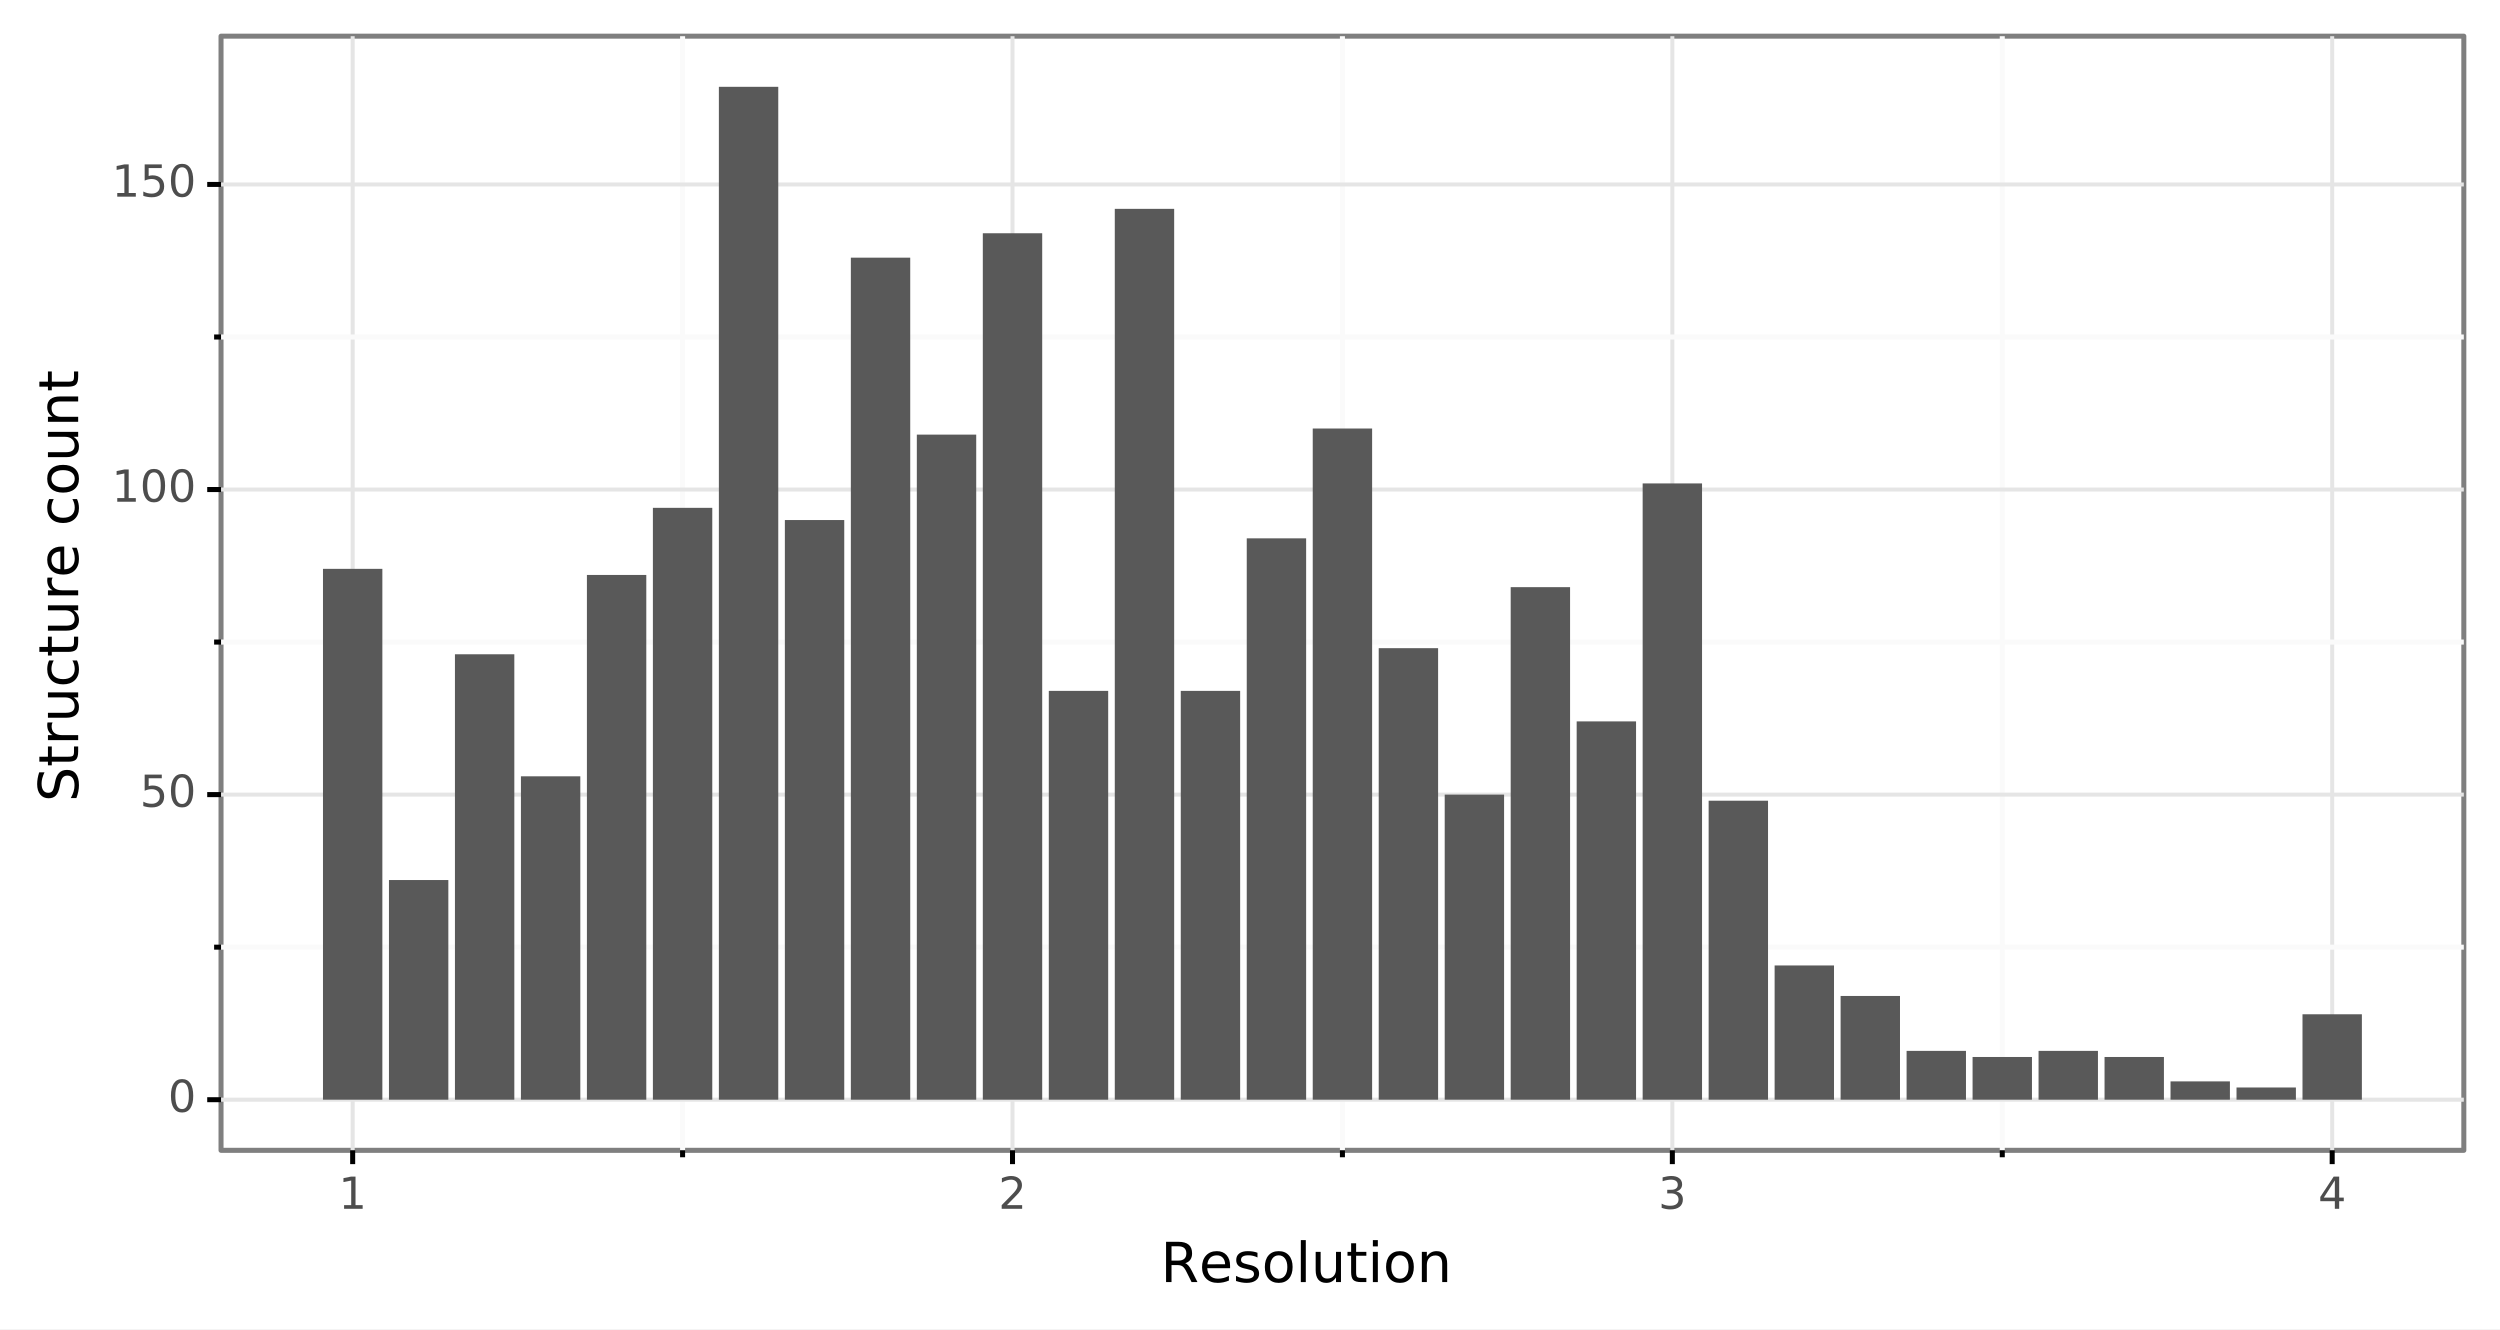 <?xml version="1.0" encoding="utf-8" standalone="no"?>
<!DOCTYPE svg PUBLIC "-//W3C//DTD SVG 1.1//EN"
  "http://www.w3.org/Graphics/SVG/1.1/DTD/svg11.dtd">
<!-- Created with matplotlib (https://matplotlib.org/) -->
<svg height="264.673pt" version="1.1" viewBox="0 0 497.593 264.673" width="497.593pt" xmlns="http://www.w3.org/2000/svg" xmlns:xlink="http://www.w3.org/1999/xlink">
 <rect x="0" y="0" width="497.593" height="264.673" fill="#333333" stroke="none"/>
 <defs>
  <style type="text/css">
*{stroke-linecap:butt;stroke-linejoin:round;}
  </style>
 </defs>
 <g id="figure_1">
  <g id="patch_1">
   <path d="M 0 264.673 
L 497.593 264.673 
L 497.593 0 
L 0 0 
z
" style="fill:#ffffff;stroke:#ffffff;stroke-linejoin:miter;"/>
  </g>
  <g id="axes_1">
   <g id="patch_2">
    <path d="M 43.993 228.96 
L 490.393 228.96 
L 490.393 7.2 
L 43.993 7.2 
z
" style="fill:#ffffff;stroke:#7f7f7f;stroke-linejoin:miter;"/>
   </g>
   <g id="matplotlib.axis_1">
    <g id="xtick_1">
     <g id="line2d_1">
      <path clip-path="url(#pc4f2e365e4)" d="M 70.194 228.96 
L 70.194 7.2 
" style="fill:none;stroke:#e5e5e5;stroke-width:0.8;"/>
     </g>
     <g id="line2d_2">
      <path d="M 70.194 228.96 
" style="fill:none;stroke:#000000;stroke-width:1.5;"/>
      <defs>
       <path d="M 0 0 
L 0 2.75 
" id="m95f8a596fa" style="stroke:#000000;"/>
      </defs>
      <g>
       <use style="stroke:#000000;" x="70.194" xlink:href="#m95f8a596fa" y="228.96"/>
      </g>
     </g>
     <g id="text_1">
      <!-- 1 -->
      <defs>
       <path d="M 12.406 8.297 
L 28.516 8.297 
L 28.516 63.922 
L 10.984 60.406 
L 10.984 69.391 
L 28.422 72.906 
L 38.281 72.906 
L 38.281 8.297 
L 54.391 8.297 
L 54.391 0 
L 12.406 0 
z
" id="DejaVuSans-49"/>
      </defs>
      <g style="fill:#4d4d4d;" transform="translate(67.394 240.597)scale(0.088 -0.088)">
       <use xlink:href="#DejaVuSans-49"/>
      </g>
     </g>
    </g>
    <g id="xtick_2">
     <g id="line2d_3">
      <path clip-path="url(#pc4f2e365e4)" d="M 201.527 228.96 
L 201.527 7.2 
" style="fill:none;stroke:#e5e5e5;stroke-width:0.8;"/>
     </g>
     <g id="line2d_4">
      <path d="M 201.527 228.96 
" style="fill:none;stroke:#000000;stroke-width:1.5;"/>
      <g>
       <use style="stroke:#000000;" x="201.527" xlink:href="#m95f8a596fa" y="228.96"/>
      </g>
     </g>
     <g id="text_2">
      <!-- 2 -->
      <defs>
       <path d="M 19.188 8.297 
L 53.609 8.297 
L 53.609 0 
L 7.328 0 
L 7.328 8.297 
Q 12.938 14.109 22.625 23.891 
Q 32.328 33.688 34.812 36.531 
Q 39.547 41.844 41.422 45.531 
Q 43.312 49.219 43.312 52.781 
Q 43.312 58.594 39.234 62.25 
Q 35.156 65.922 28.609 65.922 
Q 23.969 65.922 18.812 64.312 
Q 13.672 62.703 7.812 59.422 
L 7.812 69.391 
Q 13.766 71.781 18.938 73 
Q 24.125 74.219 28.422 74.219 
Q 39.75 74.219 46.484 68.547 
Q 53.219 62.891 53.219 53.422 
Q 53.219 48.922 51.531 44.891 
Q 49.859 40.875 45.406 35.406 
Q 44.188 33.984 37.641 27.219 
Q 31.109 20.453 19.188 8.297 
z
" id="DejaVuSans-50"/>
      </defs>
      <g style="fill:#4d4d4d;" transform="translate(198.727 240.597)scale(0.088 -0.088)">
       <use xlink:href="#DejaVuSans-50"/>
      </g>
     </g>
    </g>
    <g id="xtick_3">
     <g id="line2d_5">
      <path clip-path="url(#pc4f2e365e4)" d="M 332.859 228.96 
L 332.859 7.2 
" style="fill:none;stroke:#e5e5e5;stroke-width:0.8;"/>
     </g>
     <g id="line2d_6">
      <path d="M 332.859 228.96 
" style="fill:none;stroke:#000000;stroke-width:1.5;"/>
      <g>
       <use style="stroke:#000000;" x="332.859" xlink:href="#m95f8a596fa" y="228.96"/>
      </g>
     </g>
     <g id="text_3">
      <!-- 3 -->
      <defs>
       <path d="M 40.578 39.312 
Q 47.656 37.797 51.625 33 
Q 55.609 28.219 55.609 21.188 
Q 55.609 10.406 48.188 4.484 
Q 40.766 -1.422 27.094 -1.422 
Q 22.516 -1.422 17.656 -0.516 
Q 12.797 0.391 7.625 2.203 
L 7.625 11.719 
Q 11.719 9.328 16.594 8.109 
Q 21.484 6.891 26.812 6.891 
Q 36.078 6.891 40.938 10.547 
Q 45.797 14.203 45.797 21.188 
Q 45.797 27.641 41.281 31.266 
Q 36.766 34.906 28.719 34.906 
L 20.219 34.906 
L 20.219 43.016 
L 29.109 43.016 
Q 36.375 43.016 40.234 45.922 
Q 44.094 48.828 44.094 54.297 
Q 44.094 59.906 40.109 62.906 
Q 36.141 65.922 28.719 65.922 
Q 24.656 65.922 20.016 65.031 
Q 15.375 64.156 9.812 62.312 
L 9.812 71.094 
Q 15.438 72.656 20.344 73.438 
Q 25.25 74.219 29.594 74.219 
Q 40.828 74.219 47.359 69.109 
Q 53.906 64.016 53.906 55.328 
Q 53.906 49.266 50.438 45.094 
Q 46.969 40.922 40.578 39.312 
z
" id="DejaVuSans-51"/>
      </defs>
      <g style="fill:#4d4d4d;" transform="translate(330.06 240.597)scale(0.088 -0.088)">
       <use xlink:href="#DejaVuSans-51"/>
      </g>
     </g>
    </g>
    <g id="xtick_4">
     <g id="line2d_7">
      <path clip-path="url(#pc4f2e365e4)" d="M 464.192 228.96 
L 464.192 7.2 
" style="fill:none;stroke:#e5e5e5;stroke-width:0.8;"/>
     </g>
     <g id="line2d_8">
      <path d="M 464.192 228.96 
" style="fill:none;stroke:#000000;stroke-width:1.5;"/>
      <g>
       <use style="stroke:#000000;" x="464.192" xlink:href="#m95f8a596fa" y="228.96"/>
      </g>
     </g>
     <g id="text_4">
      <!-- 4 -->
      <defs>
       <path d="M 37.797 64.312 
L 12.891 25.391 
L 37.797 25.391 
z
M 35.203 72.906 
L 47.609 72.906 
L 47.609 25.391 
L 58.016 25.391 
L 58.016 17.188 
L 47.609 17.188 
L 47.609 0 
L 37.797 0 
L 37.797 17.188 
L 4.891 17.188 
L 4.891 26.703 
z
" id="DejaVuSans-52"/>
      </defs>
      <g style="fill:#4d4d4d;" transform="translate(461.393 240.597)scale(0.088 -0.088)">
       <use xlink:href="#DejaVuSans-52"/>
      </g>
     </g>
    </g>
    <g id="xtick_5">
     <g id="line2d_9">
      <path clip-path="url(#pc4f2e365e4)" d="M 135.86 228.96 
L 135.86 7.2 
" style="fill:none;stroke:#fafafa;"/>
     </g>
     <g id="line2d_10">
      <path d="M 135.86 228.96 
" style="fill:none;stroke:#000000;stroke-width:1.5;"/>
      <defs>
       <path d="M 0 0 
L 0 1.375 
" id="mddd0dc9ec0" style="stroke:#000000;"/>
      </defs>
      <g>
       <use style="stroke:#000000;" x="135.86" xlink:href="#mddd0dc9ec0" y="228.96"/>
      </g>
     </g>
    </g>
    <g id="xtick_6">
     <g id="line2d_11">
      <path clip-path="url(#pc4f2e365e4)" d="M 267.193 228.96 
L 267.193 7.2 
" style="fill:none;stroke:#fafafa;"/>
     </g>
     <g id="line2d_12">
      <path d="M 267.193 228.96 
" style="fill:none;stroke:#000000;stroke-width:1.5;"/>
      <g>
       <use style="stroke:#000000;" x="267.193" xlink:href="#mddd0dc9ec0" y="228.96"/>
      </g>
     </g>
    </g>
    <g id="xtick_7">
     <g id="line2d_13">
      <path clip-path="url(#pc4f2e365e4)" d="M 398.526 228.96 
L 398.526 7.2 
" style="fill:none;stroke:#fafafa;"/>
     </g>
     <g id="line2d_14">
      <path d="M 398.526 228.96 
" style="fill:none;stroke:#000000;stroke-width:1.5;"/>
      <g>
       <use style="stroke:#000000;" x="398.526" xlink:href="#mddd0dc9ec0" y="228.96"/>
      </g>
     </g>
    </g>
    <g id="text_5">
     <!-- Resolution -->
     <defs>
      <path d="M 44.391 34.188 
Q 47.562 33.109 50.562 29.594 
Q 53.562 26.078 56.594 19.922 
L 66.609 0 
L 56 0 
L 46.688 18.703 
Q 43.062 26.031 39.672 28.422 
Q 36.281 30.812 30.422 30.812 
L 19.672 30.812 
L 19.672 0 
L 9.812 0 
L 9.812 72.906 
L 32.078 72.906 
Q 44.578 72.906 50.734 67.672 
Q 56.891 62.453 56.891 51.906 
Q 56.891 45.016 53.688 40.469 
Q 50.484 35.938 44.391 34.188 
z
M 19.672 64.797 
L 19.672 38.922 
L 32.078 38.922 
Q 39.203 38.922 42.844 42.219 
Q 46.484 45.516 46.484 51.906 
Q 46.484 58.297 42.844 61.547 
Q 39.203 64.797 32.078 64.797 
z
" id="DejaVuSans-82"/>
      <path d="M 56.203 29.594 
L 56.203 25.203 
L 14.891 25.203 
Q 15.484 15.922 20.484 11.062 
Q 25.484 6.203 34.422 6.203 
Q 39.594 6.203 44.453 7.469 
Q 49.312 8.734 54.109 11.281 
L 54.109 2.781 
Q 49.266 0.734 44.188 -0.344 
Q 39.109 -1.422 33.891 -1.422 
Q 20.797 -1.422 13.156 6.188 
Q 5.516 13.812 5.516 26.812 
Q 5.516 40.234 12.766 48.109 
Q 20.016 56 32.328 56 
Q 43.359 56 49.781 48.891 
Q 56.203 41.797 56.203 29.594 
z
M 47.219 32.234 
Q 47.125 39.594 43.094 43.984 
Q 39.062 48.391 32.422 48.391 
Q 24.906 48.391 20.391 44.141 
Q 15.875 39.891 15.188 32.172 
z
" id="DejaVuSans-101"/>
      <path d="M 44.281 53.078 
L 44.281 44.578 
Q 40.484 46.531 36.375 47.5 
Q 32.281 48.484 27.875 48.484 
Q 21.188 48.484 17.844 46.438 
Q 14.5 44.391 14.5 40.281 
Q 14.5 37.156 16.891 35.375 
Q 19.281 33.594 26.516 31.984 
L 29.594 31.297 
Q 39.156 29.25 43.188 25.516 
Q 47.219 21.781 47.219 15.094 
Q 47.219 7.469 41.188 3.016 
Q 35.156 -1.422 24.609 -1.422 
Q 20.219 -1.422 15.453 -0.562 
Q 10.688 0.297 5.422 2 
L 5.422 11.281 
Q 10.406 8.688 15.234 7.391 
Q 20.062 6.109 24.812 6.109 
Q 31.156 6.109 34.562 8.281 
Q 37.984 10.453 37.984 14.406 
Q 37.984 18.062 35.516 20.016 
Q 33.062 21.969 24.703 23.781 
L 21.578 24.516 
Q 13.234 26.266 9.516 29.906 
Q 5.812 33.547 5.812 39.891 
Q 5.812 47.609 11.281 51.797 
Q 16.75 56 26.812 56 
Q 31.781 56 36.172 55.266 
Q 40.578 54.547 44.281 53.078 
z
" id="DejaVuSans-115"/>
      <path d="M 30.609 48.391 
Q 23.391 48.391 19.188 42.75 
Q 14.984 37.109 14.984 27.297 
Q 14.984 17.484 19.156 11.844 
Q 23.344 6.203 30.609 6.203 
Q 37.797 6.203 41.984 11.859 
Q 46.188 17.531 46.188 27.297 
Q 46.188 37.016 41.984 42.703 
Q 37.797 48.391 30.609 48.391 
z
M 30.609 56 
Q 42.328 56 49.016 48.375 
Q 55.719 40.766 55.719 27.297 
Q 55.719 13.875 49.016 6.219 
Q 42.328 -1.422 30.609 -1.422 
Q 18.844 -1.422 12.172 6.219 
Q 5.516 13.875 5.516 27.297 
Q 5.516 40.766 12.172 48.375 
Q 18.844 56 30.609 56 
z
" id="DejaVuSans-111"/>
      <path d="M 9.422 75.984 
L 18.406 75.984 
L 18.406 0 
L 9.422 0 
z
" id="DejaVuSans-108"/>
      <path d="M 8.5 21.578 
L 8.5 54.688 
L 17.484 54.688 
L 17.484 21.922 
Q 17.484 14.156 20.5 10.266 
Q 23.531 6.391 29.594 6.391 
Q 36.859 6.391 41.078 11.031 
Q 45.312 15.672 45.312 23.688 
L 45.312 54.688 
L 54.297 54.688 
L 54.297 0 
L 45.312 0 
L 45.312 8.406 
Q 42.047 3.422 37.719 1 
Q 33.406 -1.422 27.688 -1.422 
Q 18.266 -1.422 13.375 4.438 
Q 8.5 10.297 8.5 21.578 
z
M 31.109 56 
z
" id="DejaVuSans-117"/>
      <path d="M 18.312 70.219 
L 18.312 54.688 
L 36.812 54.688 
L 36.812 47.703 
L 18.312 47.703 
L 18.312 18.016 
Q 18.312 11.328 20.141 9.422 
Q 21.969 7.516 27.594 7.516 
L 36.812 7.516 
L 36.812 0 
L 27.594 0 
Q 17.188 0 13.234 3.875 
Q 9.281 7.766 9.281 18.016 
L 9.281 47.703 
L 2.688 47.703 
L 2.688 54.688 
L 9.281 54.688 
L 9.281 70.219 
z
" id="DejaVuSans-116"/>
      <path d="M 9.422 54.688 
L 18.406 54.688 
L 18.406 0 
L 9.422 0 
z
M 9.422 75.984 
L 18.406 75.984 
L 18.406 64.594 
L 9.422 64.594 
z
" id="DejaVuSans-105"/>
      <path d="M 54.891 33.016 
L 54.891 0 
L 45.906 0 
L 45.906 32.719 
Q 45.906 40.484 42.875 44.328 
Q 39.844 48.188 33.797 48.188 
Q 26.516 48.188 22.312 43.547 
Q 18.109 38.922 18.109 30.906 
L 18.109 0 
L 9.078 0 
L 9.078 54.688 
L 18.109 54.688 
L 18.109 46.188 
Q 21.344 51.125 25.703 53.562 
Q 30.078 56 35.797 56 
Q 45.219 56 50.047 50.172 
Q 54.891 44.344 54.891 33.016 
z
" id="DejaVuSans-110"/>
     </defs>
     <g transform="translate(231.011 255.185)scale(0.11 -0.11)">
      <use xlink:href="#DejaVuSans-82"/>
      <use x="69.42" xlink:href="#DejaVuSans-101"/>
      <use x="130.943" xlink:href="#DejaVuSans-115"/>
      <use x="183.043" xlink:href="#DejaVuSans-111"/>
      <use x="244.225" xlink:href="#DejaVuSans-108"/>
      <use x="272.008" xlink:href="#DejaVuSans-117"/>
      <use x="335.387" xlink:href="#DejaVuSans-116"/>
      <use x="374.596" xlink:href="#DejaVuSans-105"/>
      <use x="402.379" xlink:href="#DejaVuSans-111"/>
      <use x="463.561" xlink:href="#DejaVuSans-110"/>
     </g>
    </g>
   </g>
   <g id="matplotlib.axis_2">
    <g id="ytick_1">
     <g id="line2d_15">
      <path clip-path="url(#pc4f2e365e4)" d="M 43.993 218.88 
L 490.393 218.88 
" style="fill:none;stroke:#e5e5e5;stroke-width:0.8;"/>
     </g>
     <g id="line2d_16">
      <path d="M 43.993 218.88 
" style="fill:none;stroke:#000000;stroke-width:1.5;"/>
      <defs>
       <path d="M 0 0 
L -2.75 0 
" id="m2ab2c6648d" style="stroke:#000000;"/>
      </defs>
      <g>
       <use style="stroke:#000000;" x="43.993" xlink:href="#m2ab2c6648d" y="218.88"/>
      </g>
     </g>
     <g id="text_6">
      <!-- 0 -->
      <defs>
       <path d="M 31.781 66.406 
Q 24.172 66.406 20.328 58.906 
Q 16.5 51.422 16.5 36.375 
Q 16.5 21.391 20.328 13.891 
Q 24.172 6.391 31.781 6.391 
Q 39.453 6.391 43.281 13.891 
Q 47.125 21.391 47.125 36.375 
Q 47.125 51.422 43.281 58.906 
Q 39.453 66.406 31.781 66.406 
z
M 31.781 74.219 
Q 44.047 74.219 50.516 64.516 
Q 56.984 54.828 56.984 36.375 
Q 56.984 17.969 50.516 8.266 
Q 44.047 -1.422 31.781 -1.422 
Q 19.531 -1.422 13.062 8.266 
Q 6.594 17.969 6.594 36.375 
Q 6.594 54.828 13.062 64.516 
Q 19.531 74.219 31.781 74.219 
z
" id="DejaVuSans-48"/>
      </defs>
      <g style="fill:#4d4d4d;" transform="translate(33.444 221.308)scale(0.088 -0.088)">
       <use xlink:href="#DejaVuSans-48"/>
      </g>
     </g>
    </g>
    <g id="ytick_2">
     <g id="line2d_17">
      <path clip-path="url(#pc4f2e365e4)" d="M 43.993 158.157 
L 490.393 158.157 
" style="fill:none;stroke:#e5e5e5;stroke-width:0.8;"/>
     </g>
     <g id="line2d_18">
      <path d="M 43.993 158.157 
" style="fill:none;stroke:#000000;stroke-width:1.5;"/>
      <g>
       <use style="stroke:#000000;" x="43.993" xlink:href="#m2ab2c6648d" y="158.157"/>
      </g>
     </g>
     <g id="text_7">
      <!-- 50 -->
      <defs>
       <path d="M 10.797 72.906 
L 49.516 72.906 
L 49.516 64.594 
L 19.828 64.594 
L 19.828 46.734 
Q 21.969 47.469 24.109 47.828 
Q 26.266 48.188 28.422 48.188 
Q 40.625 48.188 47.75 41.5 
Q 54.891 34.812 54.891 23.391 
Q 54.891 11.625 47.562 5.094 
Q 40.234 -1.422 26.906 -1.422 
Q 22.312 -1.422 17.547 -0.641 
Q 12.797 0.141 7.719 1.703 
L 7.719 11.625 
Q 12.109 9.234 16.797 8.062 
Q 21.484 6.891 26.703 6.891 
Q 35.156 6.891 40.078 11.328 
Q 45.016 15.766 45.016 23.391 
Q 45.016 31 40.078 35.438 
Q 35.156 39.891 26.703 39.891 
Q 22.75 39.891 18.812 39.016 
Q 14.891 38.141 10.797 36.281 
z
" id="DejaVuSans-53"/>
      </defs>
      <g style="fill:#4d4d4d;" transform="translate(27.845 160.585)scale(0.088 -0.088)">
       <use xlink:href="#DejaVuSans-53"/>
       <use x="63.623" xlink:href="#DejaVuSans-48"/>
      </g>
     </g>
    </g>
    <g id="ytick_3">
     <g id="line2d_19">
      <path clip-path="url(#pc4f2e365e4)" d="M 43.993 97.434 
L 490.393 97.434 
" style="fill:none;stroke:#e5e5e5;stroke-width:0.8;"/>
     </g>
     <g id="line2d_20">
      <path d="M 43.993 97.434 
" style="fill:none;stroke:#000000;stroke-width:1.5;"/>
      <g>
       <use style="stroke:#000000;" x="43.993" xlink:href="#m2ab2c6648d" y="97.434"/>
      </g>
     </g>
     <g id="text_8">
      <!-- 100 -->
      <g style="fill:#4d4d4d;" transform="translate(22.246 99.862)scale(0.088 -0.088)">
       <use xlink:href="#DejaVuSans-49"/>
       <use x="63.623" xlink:href="#DejaVuSans-48"/>
       <use x="127.246" xlink:href="#DejaVuSans-48"/>
      </g>
     </g>
    </g>
    <g id="ytick_4">
     <g id="line2d_21">
      <path clip-path="url(#pc4f2e365e4)" d="M 43.993 36.711 
L 490.393 36.711 
" style="fill:none;stroke:#e5e5e5;stroke-width:0.8;"/>
     </g>
     <g id="line2d_22">
      <path d="M 43.993 36.711 
" style="fill:none;stroke:#000000;stroke-width:1.5;"/>
      <g>
       <use style="stroke:#000000;" x="43.993" xlink:href="#m2ab2c6648d" y="36.711"/>
      </g>
     </g>
     <g id="text_9">
      <!-- 150 -->
      <g style="fill:#4d4d4d;" transform="translate(22.246 39.14)scale(0.088 -0.088)">
       <use xlink:href="#DejaVuSans-49"/>
       <use x="63.623" xlink:href="#DejaVuSans-53"/>
       <use x="127.246" xlink:href="#DejaVuSans-48"/>
      </g>
     </g>
    </g>
    <g id="ytick_5">
     <g id="line2d_23">
      <path clip-path="url(#pc4f2e365e4)" d="M 43.993 188.519 
L 490.393 188.519 
" style="fill:none;stroke:#fafafa;"/>
     </g>
     <g id="line2d_24">
      <path d="M 43.993 188.519 
" style="fill:none;stroke:#000000;stroke-width:1.5;"/>
      <defs>
       <path d="M 0 0 
L -1.375 0 
" id="m48c83e30c5" style="stroke:#000000;"/>
      </defs>
      <g>
       <use style="stroke:#000000;" x="43.993" xlink:href="#m48c83e30c5" y="188.519"/>
      </g>
     </g>
    </g>
    <g id="ytick_6">
     <g id="line2d_25">
      <path clip-path="url(#pc4f2e365e4)" d="M 43.993 127.796 
L 490.393 127.796 
" style="fill:none;stroke:#fafafa;"/>
     </g>
     <g id="line2d_26">
      <path d="M 43.993 127.796 
" style="fill:none;stroke:#000000;stroke-width:1.5;"/>
      <g>
       <use style="stroke:#000000;" x="43.993" xlink:href="#m48c83e30c5" y="127.796"/>
      </g>
     </g>
    </g>
    <g id="ytick_7">
     <g id="line2d_27">
      <path clip-path="url(#pc4f2e365e4)" d="M 43.993 67.073 
L 490.393 67.073 
" style="fill:none;stroke:#fafafa;"/>
     </g>
     <g id="line2d_28">
      <path d="M 43.993 67.073 
" style="fill:none;stroke:#000000;stroke-width:1.5;"/>
      <g>
       <use style="stroke:#000000;" x="43.993" xlink:href="#m48c83e30c5" y="67.073"/>
      </g>
     </g>
    </g>
    <g id="text_10">
     <!-- Structure count -->
     <defs>
      <path d="M 53.516 70.516 
L 53.516 60.891 
Q 47.906 63.578 42.922 64.891 
Q 37.938 66.219 33.297 66.219 
Q 25.25 66.219 20.875 63.094 
Q 16.5 59.969 16.5 54.203 
Q 16.5 49.359 19.406 46.891 
Q 22.312 44.438 30.422 42.922 
L 36.375 41.703 
Q 47.406 39.594 52.656 34.297 
Q 57.906 29 57.906 20.125 
Q 57.906 9.516 50.797 4.047 
Q 43.703 -1.422 29.984 -1.422 
Q 24.812 -1.422 18.969 -0.25 
Q 13.141 0.922 6.891 3.219 
L 6.891 13.375 
Q 12.891 10.016 18.656 8.297 
Q 24.422 6.594 29.984 6.594 
Q 38.422 6.594 43.016 9.906 
Q 47.609 13.234 47.609 19.391 
Q 47.609 24.75 44.312 27.781 
Q 41.016 30.812 33.5 32.328 
L 27.484 33.5 
Q 16.453 35.688 11.516 40.375 
Q 6.594 45.062 6.594 53.422 
Q 6.594 63.094 13.406 68.656 
Q 20.219 74.219 32.172 74.219 
Q 37.312 74.219 42.625 73.281 
Q 47.953 72.359 53.516 70.516 
z
" id="DejaVuSans-83"/>
      <path d="M 41.109 46.297 
Q 39.594 47.172 37.812 47.578 
Q 36.031 48 33.891 48 
Q 26.266 48 22.188 43.047 
Q 18.109 38.094 18.109 28.812 
L 18.109 0 
L 9.078 0 
L 9.078 54.688 
L 18.109 54.688 
L 18.109 46.188 
Q 20.953 51.172 25.484 53.578 
Q 30.031 56 36.531 56 
Q 37.453 56 38.578 55.875 
Q 39.703 55.766 41.062 55.516 
z
" id="DejaVuSans-114"/>
      <path d="M 48.781 52.594 
L 48.781 44.188 
Q 44.969 46.297 41.141 47.344 
Q 37.312 48.391 33.406 48.391 
Q 24.656 48.391 19.812 42.844 
Q 14.984 37.312 14.984 27.297 
Q 14.984 17.281 19.812 11.734 
Q 24.656 6.203 33.406 6.203 
Q 37.312 6.203 41.141 7.25 
Q 44.969 8.297 48.781 10.406 
L 48.781 2.094 
Q 45.016 0.344 40.984 -0.531 
Q 36.969 -1.422 32.422 -1.422 
Q 20.062 -1.422 12.781 6.344 
Q 5.516 14.109 5.516 27.297 
Q 5.516 40.672 12.859 48.328 
Q 20.219 56 33.016 56 
Q 37.156 56 41.109 55.141 
Q 45.062 54.297 48.781 52.594 
z
" id="DejaVuSans-99"/>
      <path id="DejaVuSans-32"/>
     </defs>
     <g transform="translate(15.558 159.609)rotate(-90)scale(0.11 -0.11)">
      <use xlink:href="#DejaVuSans-83"/>
      <use x="63.477" xlink:href="#DejaVuSans-116"/>
      <use x="102.686" xlink:href="#DejaVuSans-114"/>
      <use x="143.799" xlink:href="#DejaVuSans-117"/>
      <use x="207.178" xlink:href="#DejaVuSans-99"/>
      <use x="262.158" xlink:href="#DejaVuSans-116"/>
      <use x="301.367" xlink:href="#DejaVuSans-117"/>
      <use x="364.746" xlink:href="#DejaVuSans-114"/>
      <use x="405.828" xlink:href="#DejaVuSans-101"/>
      <use x="467.352" xlink:href="#DejaVuSans-32"/>
      <use x="499.139" xlink:href="#DejaVuSans-99"/>
      <use x="554.119" xlink:href="#DejaVuSans-111"/>
      <use x="615.301" xlink:href="#DejaVuSans-117"/>
      <use x="678.68" xlink:href="#DejaVuSans-110"/>
      <use x="742.059" xlink:href="#DejaVuSans-116"/>
     </g>
    </g>
   </g>
   <g id="PolyCollection_1">
    <path clip-path="url(#pc4f2e365e4)" d="M 64.284 218.88 
L 64.284 113.222 
L 76.104 113.222 
L 76.104 218.88 
z
" style="fill:#595959;"/>
    <path clip-path="url(#pc4f2e365e4)" d="M 77.417 218.88 
L 77.417 175.16 
L 89.237 175.16 
L 89.237 218.88 
z
" style="fill:#595959;"/>
    <path clip-path="url(#pc4f2e365e4)" d="M 90.55 218.88 
L 90.55 130.225 
L 102.37 130.225 
L 102.37 218.88 
z
" style="fill:#595959;"/>
    <path clip-path="url(#pc4f2e365e4)" d="M 103.684 218.88 
L 103.684 154.514 
L 115.504 154.514 
L 115.504 218.88 
z
" style="fill:#595959;"/>
    <path clip-path="url(#pc4f2e365e4)" d="M 116.817 218.88 
L 116.817 114.437 
L 128.637 114.437 
L 128.637 218.88 
z
" style="fill:#595959;"/>
    <path clip-path="url(#pc4f2e365e4)" d="M 129.95 218.88 
L 129.95 101.078 
L 141.77 101.078 
L 141.77 218.88 
z
" style="fill:#595959;"/>
    <path clip-path="url(#pc4f2e365e4)" d="M 143.083 218.88 
L 143.083 17.28 
L 154.903 17.28 
L 154.903 218.88 
z
" style="fill:#595959;"/>
    <path clip-path="url(#pc4f2e365e4)" d="M 156.217 218.88 
L 156.217 103.507 
L 168.037 103.507 
L 168.037 218.88 
z
" style="fill:#595959;"/>
    <path clip-path="url(#pc4f2e365e4)" d="M 169.35 218.88 
L 169.35 51.285 
L 181.17 51.285 
L 181.17 218.88 
z
" style="fill:#595959;"/>
    <path clip-path="url(#pc4f2e365e4)" d="M 182.483 218.88 
L 182.483 86.504 
L 194.303 86.504 
L 194.303 218.88 
z
" style="fill:#595959;"/>
    <path clip-path="url(#pc4f2e365e4)" d="M 195.617 218.88 
L 195.617 46.427 
L 207.437 46.427 
L 207.437 218.88 
z
" style="fill:#595959;"/>
    <path clip-path="url(#pc4f2e365e4)" d="M 208.75 218.88 
L 208.75 137.511 
L 220.57 137.511 
L 220.57 218.88 
z
" style="fill:#595959;"/>
    <path clip-path="url(#pc4f2e365e4)" d="M 221.883 218.88 
L 221.883 41.569 
L 233.703 41.569 
L 233.703 218.88 
z
" style="fill:#595959;"/>
    <path clip-path="url(#pc4f2e365e4)" d="M 235.016 218.88 
L 235.016 137.511 
L 246.836 137.511 
L 246.836 218.88 
z
" style="fill:#595959;"/>
    <path clip-path="url(#pc4f2e365e4)" d="M 248.15 218.88 
L 248.15 107.15 
L 259.97 107.15 
L 259.97 218.88 
z
" style="fill:#595959;"/>
    <path clip-path="url(#pc4f2e365e4)" d="M 261.283 218.88 
L 261.283 85.29 
L 273.103 85.29 
L 273.103 218.88 
z
" style="fill:#595959;"/>
    <path clip-path="url(#pc4f2e365e4)" d="M 274.416 218.88 
L 274.416 129.01 
L 286.236 129.01 
L 286.236 218.88 
z
" style="fill:#595959;"/>
    <path clip-path="url(#pc4f2e365e4)" d="M 287.55 218.88 
L 287.55 158.157 
L 299.369 158.157 
L 299.369 218.88 
z
" style="fill:#595959;"/>
    <path clip-path="url(#pc4f2e365e4)" d="M 300.683 218.88 
L 300.683 116.866 
L 312.503 116.866 
L 312.503 218.88 
z
" style="fill:#595959;"/>
    <path clip-path="url(#pc4f2e365e4)" d="M 313.816 218.88 
L 313.816 143.584 
L 325.636 143.584 
L 325.636 218.88 
z
" style="fill:#595959;"/>
    <path clip-path="url(#pc4f2e365e4)" d="M 326.949 218.88 
L 326.949 96.22 
L 338.769 96.22 
L 338.769 218.88 
z
" style="fill:#595959;"/>
    <path clip-path="url(#pc4f2e365e4)" d="M 340.083 218.88 
L 340.083 159.372 
L 351.903 159.372 
L 351.903 218.88 
z
" style="fill:#595959;"/>
    <path clip-path="url(#pc4f2e365e4)" d="M 353.216 218.88 
L 353.216 192.162 
L 365.036 192.162 
L 365.036 218.88 
z
" style="fill:#595959;"/>
    <path clip-path="url(#pc4f2e365e4)" d="M 366.349 218.88 
L 366.349 198.234 
L 378.169 198.234 
L 378.169 218.88 
z
" style="fill:#595959;"/>
    <path clip-path="url(#pc4f2e365e4)" d="M 379.482 218.88 
L 379.482 209.164 
L 391.302 209.164 
L 391.302 218.88 
z
" style="fill:#595959;"/>
    <path clip-path="url(#pc4f2e365e4)" d="M 392.616 218.88 
L 392.616 210.379 
L 404.436 210.379 
L 404.436 218.88 
z
" style="fill:#595959;"/>
    <path clip-path="url(#pc4f2e365e4)" d="M 405.749 218.88 
L 405.749 209.164 
L 417.569 209.164 
L 417.569 218.88 
z
" style="fill:#595959;"/>
    <path clip-path="url(#pc4f2e365e4)" d="M 418.882 218.88 
L 418.882 210.379 
L 430.702 210.379 
L 430.702 218.88 
z
" style="fill:#595959;"/>
    <path clip-path="url(#pc4f2e365e4)" d="M 432.016 218.88 
L 432.016 215.237 
L 443.835 215.237 
L 443.835 218.88 
z
" style="fill:#595959;"/>
    <path clip-path="url(#pc4f2e365e4)" d="M 445.149 218.88 
L 445.149 216.451 
L 456.969 216.451 
L 456.969 218.88 
z
" style="fill:#595959;"/>
    <path clip-path="url(#pc4f2e365e4)" d="M 458.282 218.88 
L 458.282 201.878 
L 470.102 201.878 
L 470.102 218.88 
z
" style="fill:#595959;"/>
   </g>
  </g>
 </g>
 <defs>
  <clipPath id="pc4f2e365e4">
   <rect height="221.76" width="446.4" x="43.993" y="7.2"/>
  </clipPath>
 </defs>
</svg>
